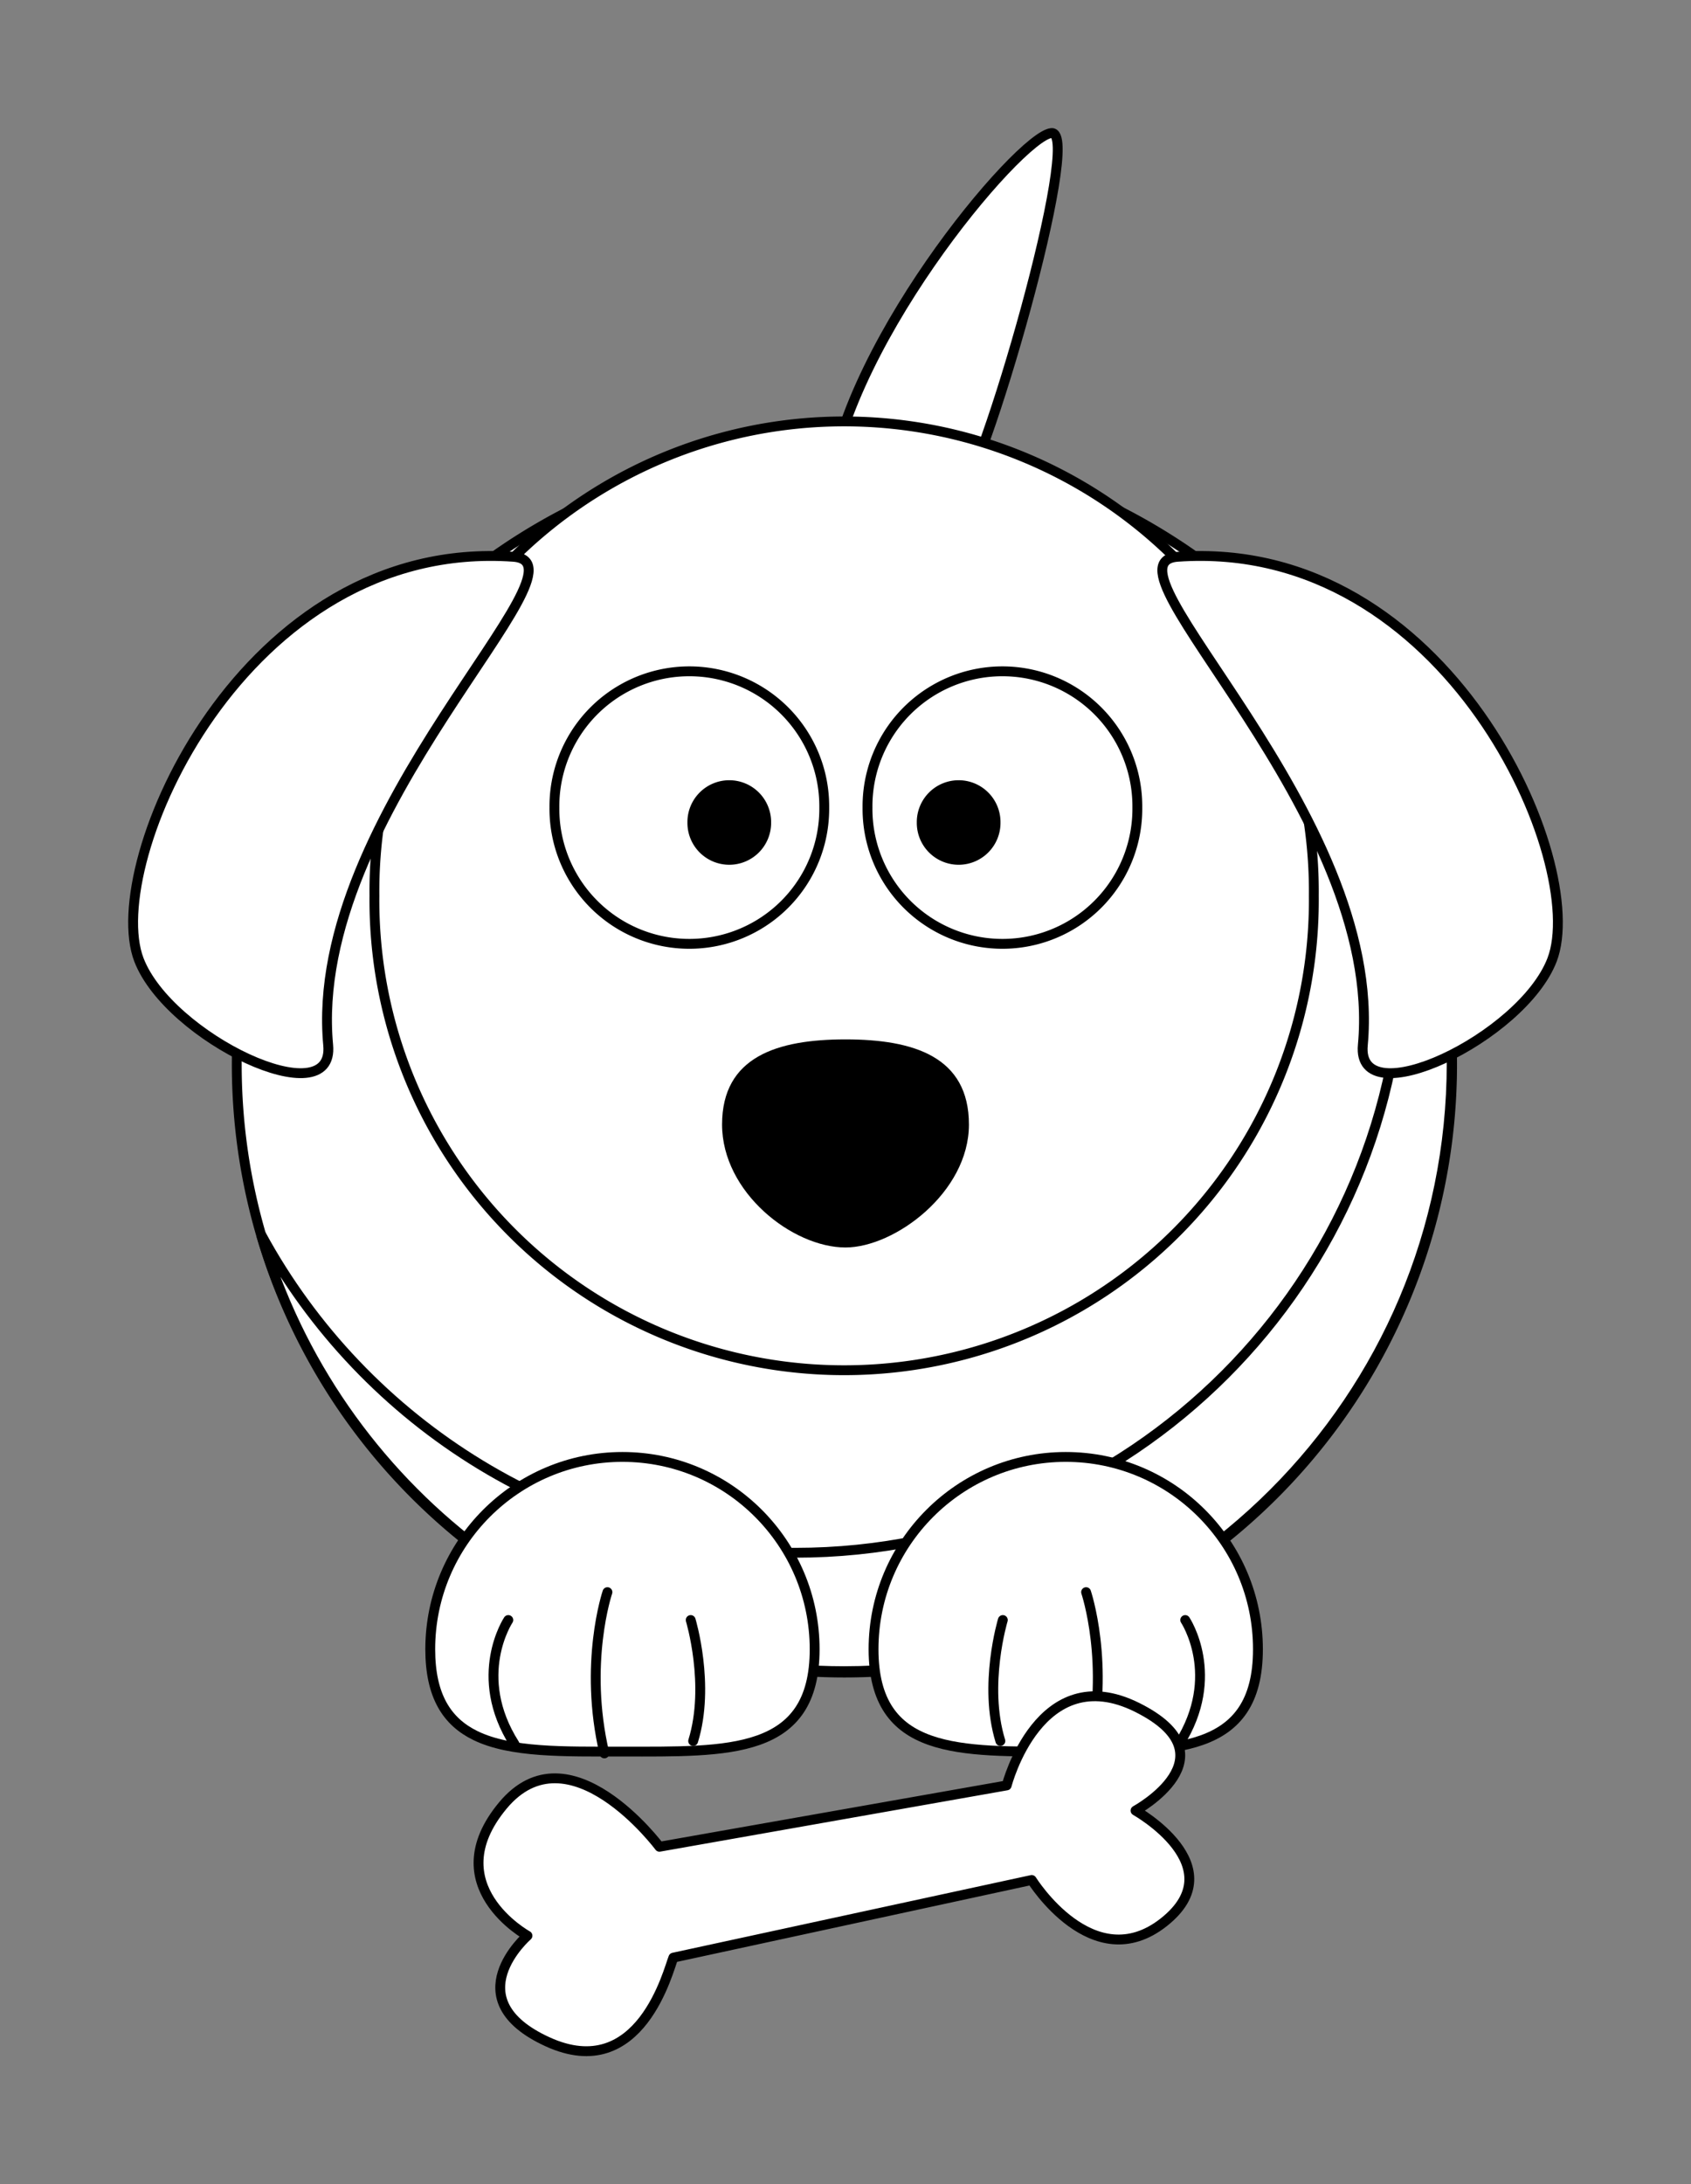 <?xml version="1.0" encoding="UTF-8" standalone="no"?>
<!-- Created with Inkscape (http://www.inkscape.org/) -->

<svg
   xmlns:dc="http://purl.org/dc/elements/1.1/"
   xmlns:cc="http://creativecommons.org/ns#"
   xmlns:rdf="http://www.w3.org/1999/02/22-rdf-syntax-ns#"
   xmlns:svg="http://www.w3.org/2000/svg"
   xmlns="http://www.w3.org/2000/svg"
   xmlns:sodipodi="http://sodipodi.sourceforge.net/DTD/sodipodi-0.dtd"
   xmlns:inkscape="http://www.inkscape.org/namespaces/inkscape"
   id="svg2"
   viewBox="0 0 686.788 886.585"
   version="1.0"
   inkscape:version="0.92.3 (2405546, 2018-03-11)"
   sodipodi:docname="lemmling-Cartoon-dog.adapted.svg"
   width="686.788"
   height="886.585">
  <rect x="0" y="0" width="686.788" height="886.585" fill="#808080" stroke="none"/>
  <defs
     id="defs38" />
  <sodipodi:namedview
     pagecolor="#ffffff"
     bordercolor="#666666"
     borderopacity="1"
     objecttolerance="10"
     gridtolerance="10"
     guidetolerance="10"
     inkscape:pageopacity="0"
     inkscape:pageshadow="2"
     inkscape:window-width="2560"
     inkscape:window-height="1373"
     id="namedview36"
     showgrid="false"
     fit-margin-top="50"
     fit-margin-left="50"
     fit-margin-right="50"
     fit-margin-bottom="50"
     inkscape:zoom="1.3309496"
     inkscape:cx="343.3941"
     inkscape:cy="443.29251"
     inkscape:window-x="-9"
     inkscape:window-y="-9"
     inkscape:window-maximized="1"
     inkscape:current-layer="layer1" />
  <g
     id="layer1"
     transform="matrix(2,0,0,2,-308.096,-547.038)">
    <path
       id="path3205"
       style="fill:#ffffff;fill-rule:evenodd;stroke:#000000;stroke-width:2;stroke-linejoin:round;fill-opacity:1;stroke-miterlimit:4;stroke-dasharray:none"
       d="m 322.08,376.02 c 1.5,-30.5 39,-75 45.5,-75.5 6.5,-0.5 -14,70.5 -19.5,75.5 -5.5,5 -25.5,1.5 -26,0 z"
       inkscape:connector-curvature="0" />
    <path
       id="path2383"
       style="fill:#ffffff;stroke:#000000;stroke-width:1.102;stroke-linecap:round;stroke-linejoin:round;fill-opacity:1;stroke-miterlimit:4;stroke-dasharray:none"
       d="m 403.52,522.31 a 67.988,67.988 0 1 1 -135.97,0 67.988,67.988 0 1 1 135.97,0 z"
       transform="matrix(1.815,0,0,1.815,-283.47,-459.58)"
       inkscape:connector-curvature="0" />
    <path
       id="path3339"
       style="fill:#ffffff;fill-opacity:1;stroke:#000000;stroke-width:2;stroke-miterlimit:4;stroke-dasharray:none;stroke-opacity:1"
       d="m 434.03,430.69 c 3.2,10.97 4.91,22.59 4.91,34.59 0,68.11 -55.27,123.38 -123.38,123.38 -46.82,0 -87.6,-26.14 -108.5,-64.6 15.03,51.2 62.37,88.63 118.41,88.63 68.11,0 123.37,-55.27 123.37,-123.38 0,-21.21 -5.37,-41.18 -14.81,-58.62 z"
       inkscape:connector-curvature="0" />
    <path
       id="path3235"
       style="fill:#ffffff;stroke:#000000;stroke-width:2;stroke-linecap:round;stroke-linejoin:round;fill-opacity:1;stroke-miterlimit:4;stroke-dasharray:none"
       d="m 409.5,608.24 c 0,21.54 -17.48,20.77 -39.03,20.77 -21.54,0 -39.03,0.77 -39.03,-20.77 0,-21.55 17.49,-39.03 39.03,-39.03 21.55,0 39.03,17.48 39.03,39.03 z"
       inkscape:connector-curvature="0" />
    <path
       id="path3238"
       style="fill:#ffffff;stroke:#000000;stroke-width:2;stroke-linecap:round;stroke-linejoin:round;fill-opacity:1;stroke-miterlimit:4;stroke-dasharray:none"
       d="m 319.48,608.24 c 0,21.54 -17.48,20.77 -39.03,20.77 -11.98,0 -22.7,0.24 -29.86,-3.25 -5.72,-2.79 -9.17,-7.96 -9.17,-17.52 0,-21.55 17.49,-39.03 39.03,-39.03 21.55,0 39.03,17.48 39.03,39.03 z"
       inkscape:connector-curvature="0" />
    <g
       id="g3263"
       transform="matrix(-1,0,0,1,652.15,-1.828)"
       style="stroke-width:2;stroke-miterlimit:4;stroke-dasharray:none">
      <path
         id="path3265"
         style="fill:none;stroke:#000000;stroke-width:2;stroke-linecap:round;stroke-miterlimit:4;stroke-dasharray:none"
         d="m 357.34,628.69 c -3.5,-11.33 0.5,-24.55 0.5,-24.55"
         inkscape:connector-curvature="0" />
      <path
         id="path3267"
         style="fill:none;stroke:#000000;stroke-width:2;stroke-linecap:round;stroke-miterlimit:4;stroke-dasharray:none"
         d="m 375.37,631.21 c 4.29,-18.25 -0.62,-32.73 -0.62,-32.73"
         inkscape:connector-curvature="0" />
      <path
         id="path3269"
         style="fill:none;stroke:#000000;stroke-width:2;stroke-linecap:round;stroke-miterlimit:4;stroke-dasharray:none"
         d="m 393.62,629.32 c 8.81,-13.85 1.26,-25.18 1.26,-25.18"
         inkscape:connector-curvature="0" />
    </g>
    <path
       id="path2418"
       style="fill:#ffffff;stroke:#000000;stroke-width:1.426;stroke-linecap:round;stroke-linejoin:round;fill-opacity:1;stroke-miterlimit:4;stroke-dasharray:none"
       d="m 403.52,522.31 a 67.988,67.988 0 1 1 -135.97,0 67.988,67.988 0 1 1 135.97,0 z"
       transform="matrix(1.403,0,0,1.403,-145.29,-277.47)"
       inkscape:connector-curvature="0" />
    <path
       id="path2387"
       style="fill:#ffffff;stroke:#000000;stroke-width:4.965;stroke-linecap:round;stroke-linejoin:round;stroke-miterlimit:4;stroke-dasharray:none"
       d="m 403.52,522.31 a 67.988,67.988 0 1 1 -135.97,0 67.988,67.988 0 1 1 135.97,0 z"
       transform="matrix(0.403,0,0,0.403,158.81,226.93)"
       inkscape:connector-curvature="0" />
    <path
       id="path2391"
       style="fill:#ffffff;stroke:#000000;stroke-width:4.965;stroke-linecap:round;stroke-linejoin:round;stroke-miterlimit:4;stroke-dasharray:none"
       d="m 403.52,522.31 a 67.988,67.988 0 1 1 -135.97,0 67.988,67.988 0 1 1 135.97,0 z"
       transform="matrix(0.403,0,0,0.403,222.39,226.93)"
       inkscape:connector-curvature="0" />
    <path
       id="path2393"
       style="fill:#000000;stroke-width:16;stroke-miterlimit:4;stroke-dasharray:none"
       d="m 403.52,522.31 a 67.988,67.988 0 1 1 -135.97,0 67.988,67.988 0 1 1 135.97,0 z"
       transform="matrix(0.125,0,0,0.125,260.2,375.16)"
       inkscape:connector-curvature="0" />
    <path
       id="path2395"
       style="fill:#000000;stroke-width:16;stroke-miterlimit:4;stroke-dasharray:none"
       d="m 403.52,522.31 a 67.988,67.988 0 1 1 -135.97,0 67.988,67.988 0 1 1 135.97,0 z"
       transform="matrix(0.125,0,0,0.125,306.78,375.16)"
       inkscape:connector-curvature="0" />
    <path
       id="path2397"
       style="fill:#000000;stroke-width:2;stroke-miterlimit:4;stroke-dasharray:none"
       d="m 350.81,501.75 c 0,13.77 -15.08,24.95 -25.07,24.95 -10.75,0 -25.06,-11.18 -25.06,-24.95 0,-13.78 11.23,-17.28 25.06,-17.28 13.84,0 25.07,3.5 25.07,17.28 z"
       inkscape:connector-curvature="0" />
    <g
       id="g2410"
       transform="translate(-0.147,-1.828)"
       style="stroke-width:2;stroke-miterlimit:4;stroke-dasharray:none">
      <path
         id="path2412"
         style="fill:none;stroke:#000000;stroke-width:2;stroke-linecap:round;stroke-miterlimit:4;stroke-dasharray:none"
         d="m 357.34,628.69 c -3.5,-11.33 0.5,-24.55 0.5,-24.55"
         inkscape:connector-curvature="0" />
      <path
         id="path2414"
         style="fill:none;stroke:#000000;stroke-width:2;stroke-linecap:round;stroke-miterlimit:4;stroke-dasharray:none"
         d="m 375.37,631.21 c 4.29,-18.25 -0.62,-32.73 -0.62,-32.73"
         inkscape:connector-curvature="0" />
      <path
         id="path2416"
         style="fill:none;stroke:#000000;stroke-width:2;stroke-linecap:round;stroke-miterlimit:4;stroke-dasharray:none"
         d="m 393.62,629.32 c 8.81,-13.85 1.26,-25.18 1.26,-25.18"
         inkscape:connector-curvature="0" />
    </g>
    <path
       id="path3201"
       style="fill:#ffffff;fill-rule:evenodd;stroke:#000000;stroke-width:2;stroke-linejoin:round;fill-opacity:1;stroke-miterlimit:4;stroke-dasharray:none"
       d="m 258.29,386.52 c -54.92,-3.88 -83.53,62.3 -76.03,81.8 6.1,15.85 39.79,31.84 38.43,17.3 -4.41,-47.18 54.73,-97.89 37.6,-99.1 z"
       inkscape:connector-curvature="0" />
    <path
       id="path3203"
       style="fill:#ffffff;fill-rule:evenodd;stroke:#000000;stroke-width:2;stroke-linejoin:round;fill-opacity:1;stroke-miterlimit:4;stroke-dasharray:none"
       d="m 393.2,386.52 c 54.92,-3.88 83.53,62.3 76.03,81.8 -6.1,15.85 -39.79,31.84 -38.43,17.3 4.41,-47.18 -54.73,-97.89 -37.6,-99.1 z"
       inkscape:connector-curvature="0" />
    <path
       id="path3288"
       style="fill:#ffffff;fill-rule:evenodd;stroke:#000000;stroke-width:2;stroke-linejoin:round;fill-opacity:1;stroke-miterlimit:4;stroke-dasharray:none"
       d="m 290.79,670.83 72.77,-15.76 c 0,0 12.42,19.95 26.82,8.58 14.39,-11.37 -5.74,-22.66 -5.74,-22.66 0,0 20.21,-11.03 0.34,-20.94 -19.87,-9.9 -26.5,15.83 -26.5,15.83 l -70.52,12.45 c 0,0 -18.34,-24.58 -31.82,-8.35 -13.47,16.23 5.02,26.4 5.02,26.4 0,0 -14.83,12.89 4.08,21.53 18.92,8.65 24.56,-14.73 25.55,-17.08 z"
       inkscape:connector-curvature="0" />
  </g>
</svg>
